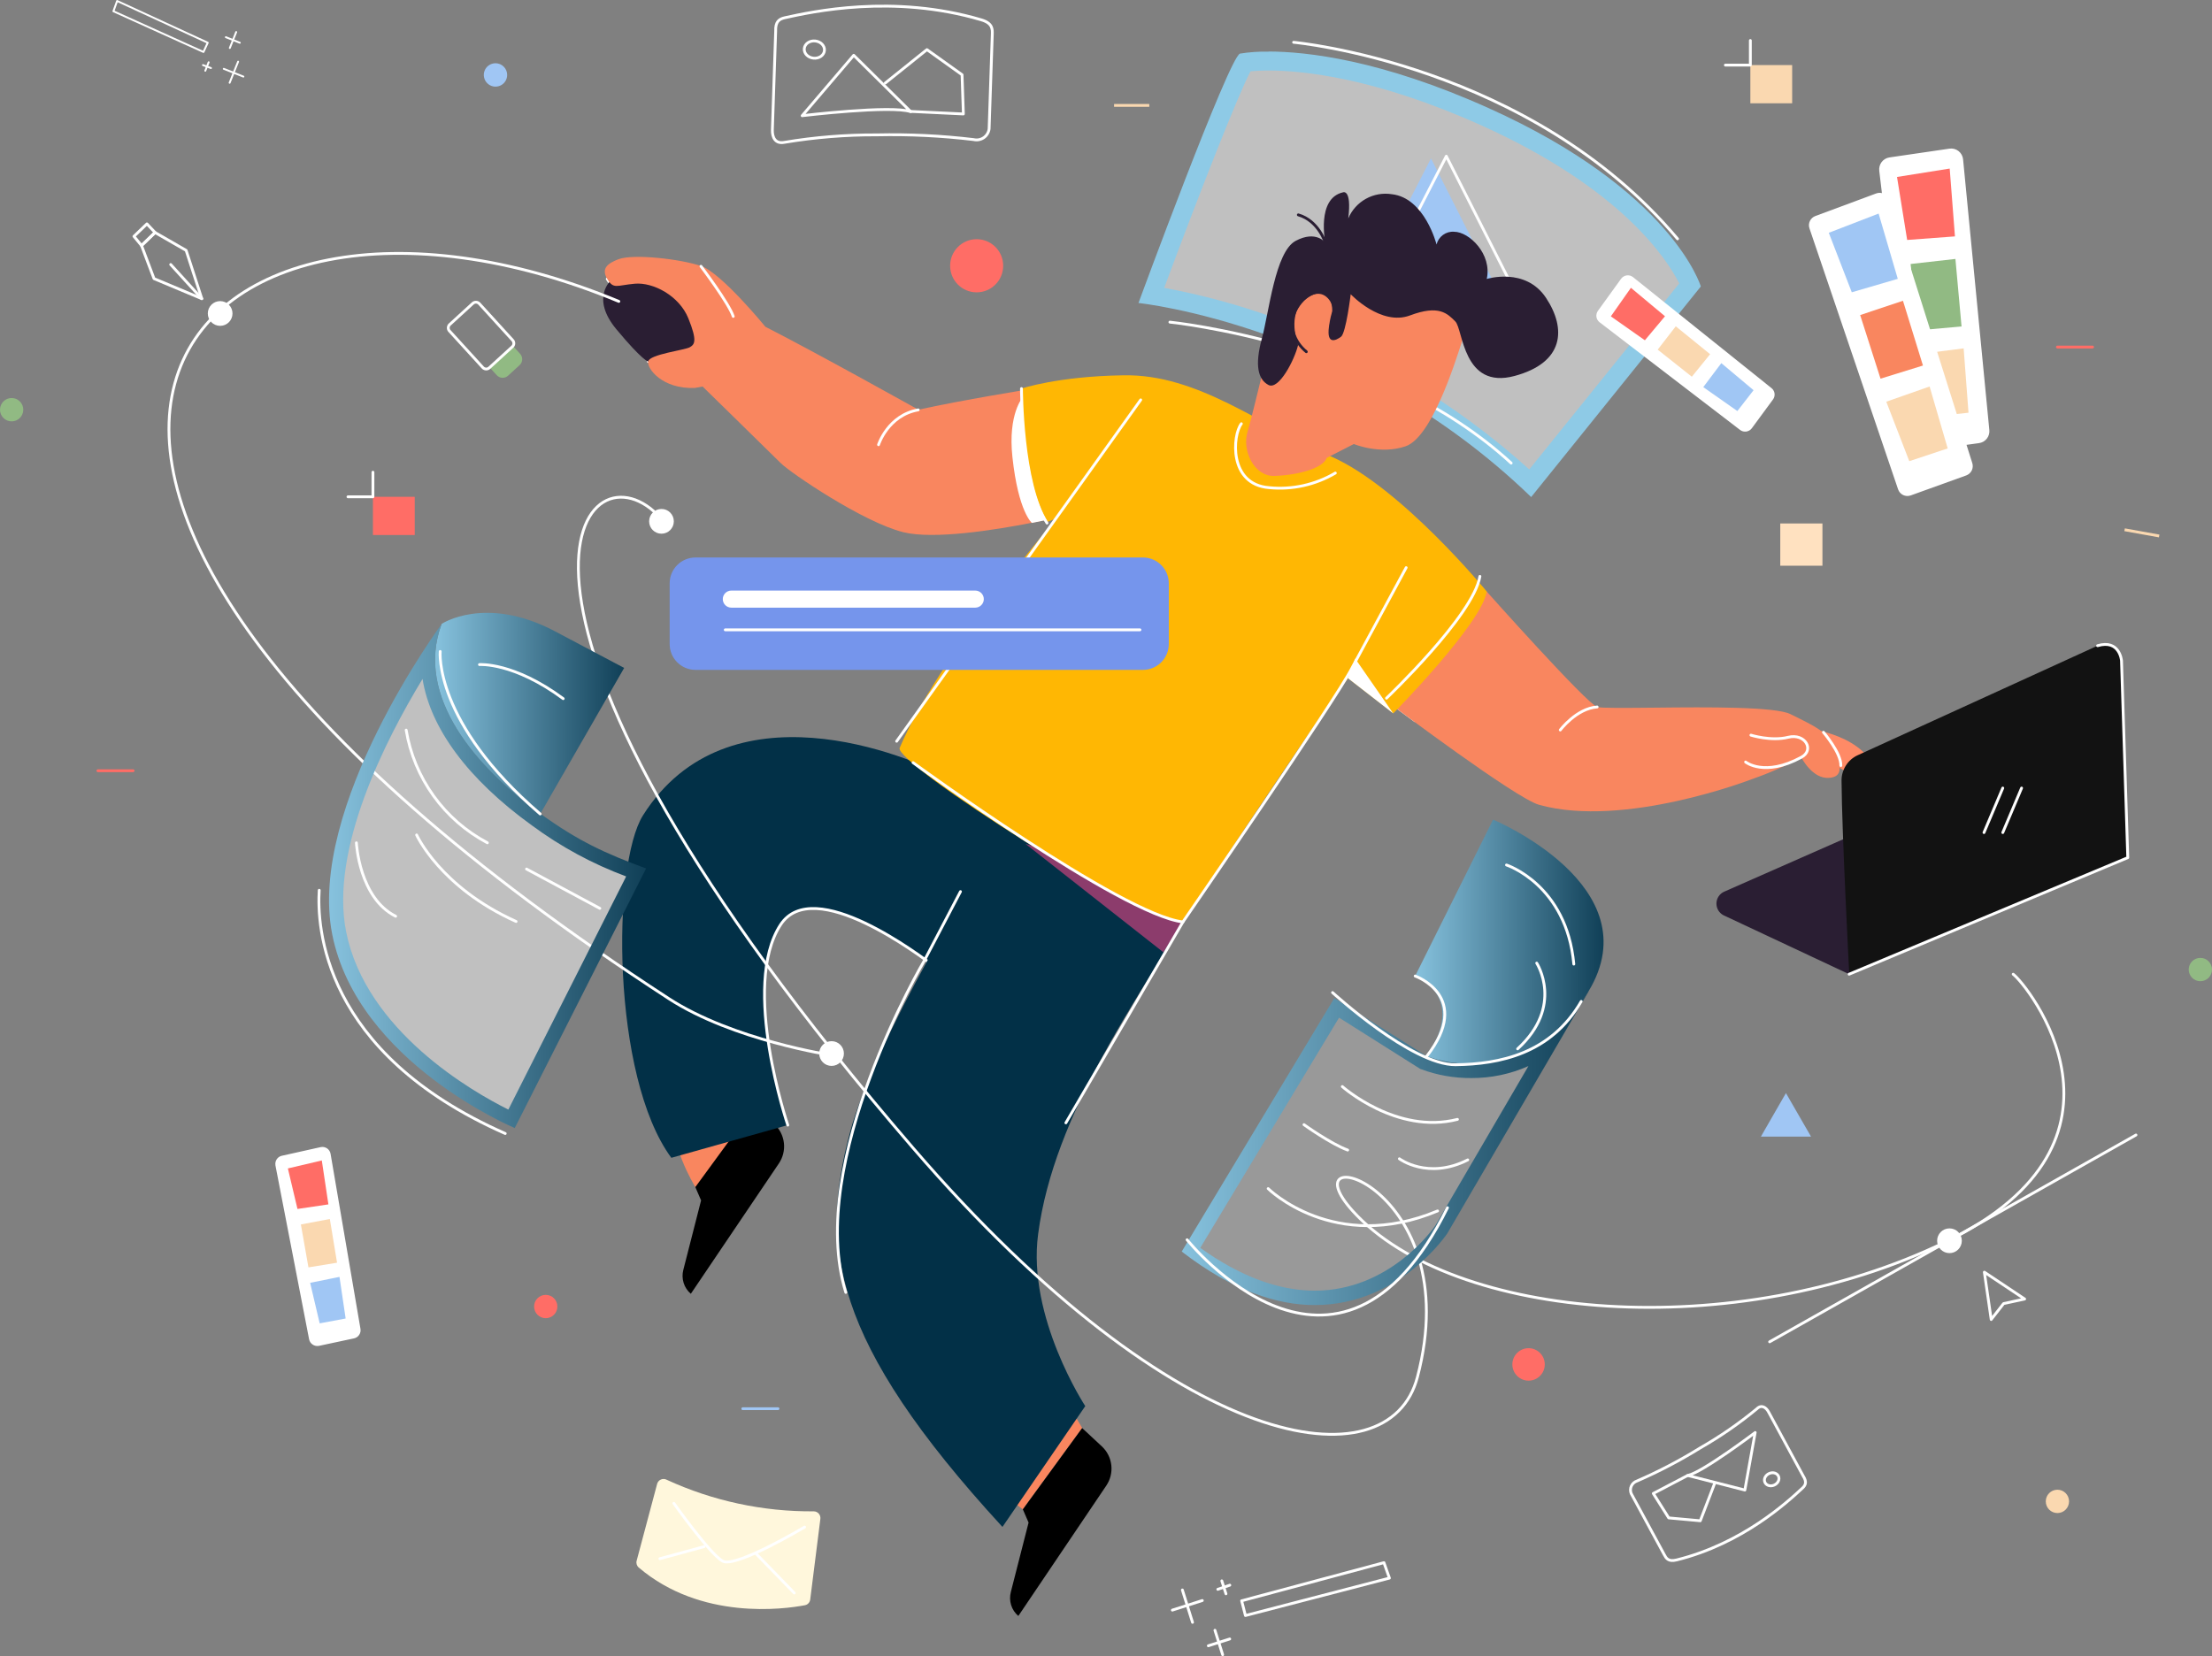<?xml version="1.0" encoding="UTF-8"?><svg id="Layer_1" xmlns="http://www.w3.org/2000/svg" xmlns:xlink="http://www.w3.org/1999/xlink" viewBox="0 0 784.71 587.64"><rect x="0" y="0" width="784.71" height="587.64" fill="#808080" stroke="none"/><defs><style>.cls-1{fill:#ffe1c0;}.cls-2{fill:#ff8a66;}.cls-3{fill:url(#linear-gradient-2);}.cls-4{fill:#ff6d66;}.cls-5,.cls-6,.cls-7,.cls-8{fill:#fff;}.cls-6{opacity:.5;}.cls-9,.cls-7,.cls-10{stroke:#fff;}.cls-9,.cls-7,.cls-10,.cls-11,.cls-12,.cls-13{stroke-linecap:round;stroke-linejoin:round;}.cls-9,.cls-10,.cls-14,.cls-11,.cls-12,.cls-13{fill:none;}.cls-15{fill:#f9865f;}.cls-16{fill:#ffb703;}.cls-10{stroke-width:.67px;}.cls-17{fill:#a0c6f4;}.cls-18{fill:#8c3c6c;}.cls-19{fill:#7595ec;}.cls-20{fill:#8ecae6;}.cls-21{fill:#fad8b0;}.cls-22{fill:#fff7dc;}.cls-8{opacity:.2;}.cls-23{fill:#91ba83;}.cls-24{fill:#121212;}.cls-25{fill:#023047;}.cls-14{stroke:#fad8b0;stroke-miterlimit:10;}.cls-11{stroke:#2a1e33;}.cls-26{fill:url(#linear-gradient-3);}.cls-27{fill:url(#linear-gradient);}.cls-12{stroke:#a0c6f4;}.cls-28{fill:url(#linear-gradient-4);}.cls-29{fill:#2a1e33;}.cls-13{stroke:#ff6d66;}</style><linearGradient id="linear-gradient" x1="150.23" y1="335.65" x2="229.34" y2="335.38" gradientTransform="translate(0 588.67) scale(1 -1)" gradientUnits="userSpaceOnUse"><stop offset="0" stop-color="#8ecae6"/><stop offset="1" stop-color="#023047"/></linearGradient><linearGradient id="linear-gradient-2" x1="109.86" y1="278.02" x2="242.49" y2="277.71" xlink:href="#linear-gradient"/><linearGradient id="linear-gradient-3" x1="497.94" y1="254.55" x2="576.76" y2="254.33" xlink:href="#linear-gradient"/><linearGradient id="linear-gradient-4" x1="410.4" y1="181.74" x2="580.53" y2="180.93" xlink:href="#linear-gradient"/></defs><path class="cls-6" d="M542.83,171.45c-54.17-50.86-117.64-63.99-134.41-66.67,11.3-30.53,28.76-75.91,33.1-82.63,2.81-.35,5.64-.52,8.48-.49,12.32,0,38.71,2.56,76.91,19.76,55.17,24.84,69.84,52.77,72.75,59.6l-56.83,70.42Z"/><path class="cls-20" d="M450,25.02c12.05,0,37.9,2.53,75.49,19.46,49.84,22.47,65.94,47.59,70.22,56.08l-53.2,66c-26.32-23.72-57.04-42.01-90.42-53.82-12.72-4.59-25.8-8.13-39.09-10.6,12.49-33.61,26.07-68.21,30.63-76.85,1.49-.13,3.63-.27,6.4-.27h-.03Zm.03-6.7c-3.4-.07-6.79,.16-10.15,.7-3.91,1.31-36.01,88.49-36.01,88.49,0,0,76.19,7.79,139.31,68.86l60.19-74.72s-10.03-33.93-75.24-63.27c-38.17-17.2-64.77-20.1-78.23-20.1l.13,.03Z"/><path class="cls-9" d="M415.02,114.3s74.92,7.57,121.07,50.02"/><path class="cls-17" d="M479.69,110.63l27.96-54.43,28.73,56.75-56.68-2.33Z"/><path class="cls-9" d="M485.12,109.86l27.96-54.43,28.72,56.75-56.68-2.33Z"/><path class="cls-9" d="M458.91,15.01s84.03,7.64,136.2,69.73"/><path class="cls-5" d="M501.83,256.19c-4.61-3.35-7.64-5.68-7.64-5.68,1.27-1.68,21.48-23.26,33.19-40.65,0,0-23.67,47.71-25.55,46.32Z"/><path class="cls-9" d="M215.43,98.99c2.26,3.77,3.24,2.26,9.75,1.67,6.5-.59,15.77,4.25,19.01,12.28,3.24,8.02,2.26,9.26,.5,10.26-1.76,1-14.24,2.51-14.75,5.02"/><path class="cls-15" d="M383.92,506.7l-5.84-9.86-20.67,34.52,5.42,4.19,21.08-28.84Z"/><path class="cls-15" d="M246.67,421.21s-10.72-17.43-6.12-25.99l34.17,3.67-28.06,22.32Z"/><path d="M246.67,421.21l2.04,4.72-6.3,24.65c-.4,1.52-.36,3.13,.11,4.63,.47,1.5,1.35,2.84,2.55,3.86l31.25-46.27c1.43-2.13,2.06-4.7,1.77-7.25-.29-2.55-1.48-4.91-3.36-6.67l-6.99-6.5-21.07,28.82Z"/><path class="cls-29" d="M229.95,128.3c9.78-.23,22.19-.85,19.7-8.37-2.49-7.52-11.7-26.07-32.85-20.5,0,0-7.44,6.21,1.86,17.4,9.3,11.19,11.3,11.47,11.3,11.47Z"/><path class="cls-25" d="M279.47,399.22s-16.72-49.4-2.57-71.09c11.7-17.9,49.79,11.2,55.01,15.07l27.27-49.27s-6.29-8.84-21.74-17.5-79.3-34.58-109.31,12.84c-11.09,17.52-11.25,92.73,10.03,121.55l41.31-11.61Z"/><path class="cls-9" d="M279.47,399.22s-16.72-49.4-2.57-71.09c11.7-17.9,49.79,11.2,55.01,15.07"/><path class="cls-25" d="M359.17,293.94c-12.41,13.08-49.17,76.78-57.45,107.18-11.05,40.73-6.89,74.51,53.9,140.67l29.38-42.87s-20.67-31.42-16.72-61.04c5.59-42.85,36.03-84.4,51.43-110.76l-60.54-33.18Z"/><path class="cls-18" d="M363.84,299.46l48.87,38.43,14.61-22.24-63.49-16.19Z"/><path class="cls-2" d="M644.6,259.07c7.62,1.64,13.43,4.55,17.42,8.73,4,4.19,2.19,6.36,.74,7.64-1.46,1.27-7.09-.18-11.99-4.54-4.9-4.35-6.17-11.82-6.17-11.82Z"/><path class="cls-15" d="M494.19,250.51c1.27-1.68,21.48-23.26,33.19-40.65,0,0,35.36,39.69,39.21,40.98,1.42,.47,10.03,.35,20.87,.25,18.19-.2,42.38-.38,47.73,2.31,8.53,4.25,13.64,6.4,15.77,12.38,2.12,5.98,2.98,9.88-2.12,10.23-5.97,.43-9.8-7.25-9.8-7.25-5.62,3.02-11.48,5.6-17.51,7.69,0,0-45.33,17.62-75.62,9.09-8.24-2.33-51.71-35.03-51.71-35.03Z"/><path class="cls-15" d="M219.43,91.97c-3.88,1.49-6.25,3.27-4,7.02,2.26,3.75,3.24,2.26,9.75,1.68,6.5-.59,15.77,4.25,19.01,12.28,3.24,8.02,2.26,9.26,.5,10.27-1.76,1-14.24,2.51-14.75,5.02-.5,2.51,5.02,9.9,16.57,9.41l2.74-.5s24.19,23.66,27.7,27.16c3.51,3.5,29.23,20.97,43.47,24.52,10.77,2.7,32.6-.77,45.71-3.35,6.37-1.26,10.7-2.28,10.7-2.28,0,0-9.85-17.77-11.85-45.06,0,0-23.54,3.78-39.19,7.23,0,0-36.52-20.4-54.27-29.42,0,0-15.52-19.02-22.77-21.54-7.26-2.51-24.08-4.42-29.33-2.43Z"/><path class="cls-5" d="M366.08,185.55c6.37-1.26,10.7-2.28,10.7-2.28,0,0-11.92-15.07-13.91-42.34,0,0-5.38,5.81-3.71,21.27,2.11,19.53,6.92,23.35,6.92,23.35Z"/><path class="cls-16" d="M362.37,137.88s.33,33.38,9.26,47.29l3.19-1.29s-42.05,49.28-55.66,81.49c-2.22,5.28,87.33,62.57,100.55,61.76,0,0,43.64-66.7,58.52-86.48l16.05,12.46s31.45-31.92,33.14-43.24c0,0-30.38-37.03-55.18-47.88-24.8-10.85-47.18-29.41-73.89-28.82-23.11,.35-36,4.71-36,4.71Z"/><path class="cls-5" d="M494.22,253.11l-16.03-12.46,2.56-6.97,13.48,19.43Z"/><path class="cls-15" d="M518.63,121.16c-2.81,8.76-10.92,34.06-19.96,37.18-9.05,3.11-18.39-.79-18.39-.79l-9.63,4.92c-1.07,3.23-8.68,6.01-18.49,6.4-7.27,.28-11.7-9.08-9.55-15.84,.99-3.12,4.68-18.42,4.68-18.42,0,0,7.79-28.74,15.05-34.67,7.26-5.93,13.91-11.82,33.05-4.07,29.16,11.86,23.24,25.29,23.24,25.29Z"/><path class="cls-29" d="M460.5,122.42c-1.29,5.36-6.86,16.11-10.52,14.17-3.66-1.94-4.93-6.87-2.36-16.33,2.58-9.46,4.73-30.93,12.02-34.8,7.29-3.87,10.52,.64,10.52,.64,0,0-3.23-15.67,6.22-17.84,0,0,3.21-1.49,1.92,9.24,1.25-2.95,3.45-5.4,6.25-6.96,2.8-1.56,6.04-2.13,9.2-1.63,11.7,1.29,15.87,17.84,15.87,17.84,.34-1.37,1.15-2.57,2.29-3.4,1.14-.83,2.53-1.23,3.93-1.12,5.37,0,13.53,7.95,11.59,16.75,0,0,13.73-4.3,21.02,6.7,7.29,11,6.44,22.99-11.15,27.72-18.39,4.94-18.22-16.55-21.02-19.34-2.79-2.8-5.78-6.01-16.08-2.14-10.3,3.87-21.03-7.52-21.03-7.52,0,0-1.67,13.75-3.43,15.07-1.76,1.32-5.15,3.01-4.3-3.43,.85-6.45,1.94-5.81,1.29-7.52s-3.54-7.15-9.65-2.36c-6.85,5.26-2.57,16.28-2.57,16.28Z"/><path class="cls-11" d="M463.42,124.8c-4.1-3.35-6.94-9.51-3.34-15.57,3.6-6.06,9.5-6.88,11.29-4.59,1.79,2.3,2.49,6.16,.8,10.75"/><path d="M362.85,535.54l2.04,4.71-6.3,24.65c-.4,1.52-.36,3.13,.11,4.63,.47,1.5,1.35,2.84,2.55,3.86l31.22-46.27c1.43-2.13,2.06-4.7,1.77-7.25-.29-2.55-1.48-4.91-3.36-6.66l-6.99-6.5-21.03,28.84Z"/><path class="cls-11" d="M470.16,86.09s-2.41-7.79-9.58-9.85"/><path class="cls-9" d="M318.09,263.01l86.58-121.13"/><path class="cls-9" d="M440.37,150.35c-3.13,4.07-4.55,21.55,9.82,22.68,8.19,.82,16.43-1,23.52-5.18"/><path class="cls-9" d="M248.67,94.48s9.9,13.11,11.45,17.79"/><path class="cls-9" d="M619.25,270.38s6.69,5.44,19.78-1.68c4.77-2.56,1.37-8.61-4.68-7.1-6.05,1.51-13.21-.75-13.21-.75"/><path class="cls-9" d="M646.87,259.82s6.34,7.42,6.17,11.82"/><path class="cls-9" d="M553.51,259.02s5.74-7.65,13.08-8.17"/><path class="cls-9" d="M311.66,157.8s3.34-10.45,14.08-12.36"/><path class="cls-9" d="M340.73,316.36l-12.81,24.47s-42.2,71.53-27.87,117.75"/><path class="cls-9" d="M378.12,398.42l41.52-71.29s54.42-79.06,59.99-90.13l19.21-35.59"/><path class="cls-9" d="M323.91,270.61s73.85,53.92,95.74,56.52"/><path class="cls-9" d="M362.37,137.88s0,33.85,9.05,47.71"/><path class="cls-9" d="M525,204.51c-2.32,13.93-33.14,43.22-33.14,43.22"/><path class="cls-5" d="M295,378.21c2.42,0,4.38-1.96,4.38-4.39s-1.96-4.39-4.38-4.39-4.38,1.96-4.38,4.39,1.96,4.39,4.38,4.39Z"/><path class="cls-9" d="M706.38,468.19l-2.43-16.8,14.3,9.53-7.47,1.62-4.4,5.64Z"/><path class="cls-9" d="M231.95,181.43c-27.1-23.96-71.89,35.77,91.96,225.91,94.55,109.69,168.87,119.52,178.9,81.36,18.06-68.46-47.15-85.76-22.87-58.95,35.28,38.99,135.61,47.23,210.4,10.85,73.79-35.9,28.42-91.65,23.84-94.92"/><path class="cls-5" d="M691.58,444.64c2.42,0,4.38-1.96,4.38-4.39s-1.96-4.39-4.38-4.39-4.38,1.96-4.38,4.39,1.96,4.39,4.38,4.39Z"/><path class="cls-9" d="M627.78,476.11l129.96-73.38"/><path class="cls-5" d="M234.66,189.37c2.42,0,4.38-1.96,4.38-4.39s-1.96-4.39-4.38-4.39-4.38,1.96-4.38,4.39,1.96,4.39,4.38,4.39Z"/><path class="cls-4" d="M346.47,103.73c5.2,0,9.41-4.22,9.41-9.43s-4.21-9.43-9.41-9.43-9.41,4.22-9.41,9.43,4.21,9.43,9.41,9.43Z"/><path class="cls-17" d="M175.79,22.44c-.82,0-1.62,.24-2.31,.69-.68,.45-1.22,1.1-1.53,1.86-.32,.76-.4,1.59-.24,2.4,.16,.81,.55,1.55,1.13,2.13,.58,.58,1.32,.98,2.12,1.14,.8,.16,1.64,.08,2.4-.23,.76-.31,1.41-.85,1.86-1.53,.46-.68,.7-1.49,.7-2.31,0-1.1-.43-2.15-1.21-2.93-.77-.78-1.82-1.22-2.92-1.22Z"/><path class="cls-21" d="M729.87,536.87c2.28,0,4.13-1.85,4.13-4.14s-1.85-4.14-4.13-4.14-4.13,1.85-4.13,4.14,1.85,4.14,4.13,4.14Z"/><path class="cls-29" d="M655.98,345.67l-44.49-20.88c-.79-.39-1.44-.99-1.9-1.74-.46-.75-.69-1.61-.68-2.49,.01-.88,.27-1.73,.75-2.47,.48-.73,1.15-1.32,1.95-1.68l82.7-36.44c.58-.26,1.21-.39,1.84-.39s1.26,.13,1.84,.39l56.85,24.42-98.85,41.28Z"/><path class="cls-24" d="M653.29,277.01c.1,18.42,2.74,68.66,2.74,68.66l98.85-41.35-2.22-69.92c-.03-.99-.3-1.96-.8-2.82-.49-.86-1.19-1.58-2.03-2.11s-1.8-.83-2.79-.9c-.99-.06-1.98,.12-2.88,.53l-85.09,38.85c-1.74,.78-3.21,2.05-4.23,3.66-1.03,1.61-1.57,3.48-1.55,5.38Z"/><path class="cls-9" d="M655.98,345.67l98.85-41.35-2.22-69.92s-.65-7.64-8.49-5.29"/><path class="cls-9" d="M703.82,295.41l6.67-15.79"/><path class="cls-9" d="M710.49,295.41l6.67-15.79"/><path class="cls-4" d="M193.6,467.73c2.28,0,4.13-1.85,4.13-4.14s-1.85-4.14-4.13-4.14-4.13,1.85-4.13,4.14,1.85,4.14,4.13,4.14Z"/><path class="cls-4" d="M542.26,489.89c3.18,0,5.75-2.58,5.75-5.76s-2.58-5.76-5.75-5.76-5.75,2.58-5.75,5.76,2.58,5.76,5.75,5.76Z"/><path class="cls-22" d="M236.47,525.04c16.37,7.54,34.2,11.37,52.22,11.22,.34,0,.67,.08,.97,.22,.3,.14,.58,.34,.8,.59,.22,.25,.39,.55,.48,.87,.1,.32,.13,.66,.09,.99l-3.61,28.67c-.07,.5-.3,.96-.65,1.32-.35,.36-.81,.59-1.3,.67-7.32,1.39-36.78,5.44-58.89-13.4-.34-.29-.58-.67-.71-1.09-.13-.42-.14-.88-.02-1.3l7.29-27.35c.1-.33,.27-.64,.51-.9,.23-.26,.52-.46,.84-.59,.32-.14,.66-.2,1.01-.18,.35,.01,.68,.1,.99,.26Z"/><path class="cls-9" d="M239.06,533.42s12.74,17.94,17.29,20.51c4.55,2.58,29.09-12.09,29.09-12.09"/><path class="cls-9" d="M268.37,551.45l13.39,13.78"/><path class="cls-9" d="M249.76,548.79l-15.67,4.27"/><path class="cls-1" d="M646.51,185.74h-14.96v14.99h14.96v-14.99Z"/><path class="cls-17" d="M633.56,387.85l4.45,7.72,4.45,7.72h-17.77l4.43-7.72,4.45-7.72Z"/><path class="cls-9" d="M274,46.09l1.17-35.03c-.13-3.35,1.2-4.3,3.21-4.76,9.5-2.09,38.45-8.54,69.77,.75,4.06,1.21,3.93,3.35,3.86,5.29l-1.12,33.39c-.08,.62-.29,1.22-.62,1.76-.33,.54-.76,1-1.28,1.36-.52,.36-1.1,.6-1.72,.72-.62,.12-1.25,.1-1.86-.04-11.38-1.36-22.85-1.92-34.31-1.67-11.02-.05-22.03,.84-32.9,2.66-3.11,.59-4.28-1.69-4.2-4.44Z"/><path class="cls-9" d="M284.57,41.06l18.29-21.44,20.23,20.01c-6.99-2.36-38.52,1.42-38.52,1.42Z"/><path class="cls-9" d="M314.05,29.47l14.78-11.86,12.46,8.91,.47,13.92-18.68-.9"/><path class="cls-9" d="M292.47,17.95c.17-1.68-1.29-3.21-3.27-3.41-1.98-.2-3.71,1-3.88,2.69s1.29,3.21,3.27,3.41c1.97,.2,3.71-1,3.88-2.69Z"/><path class="cls-9" d="M627.46,501.11l12.26,22.67c1.29,2.03,.84,3.18-.28,4.22-5.25,4.87-21.25,19.71-44.66,25.51-3.03,.75-3.74-.67-4.41-1.93l-11.7-21.62c-.18-.43-.26-.89-.25-1.35,0-.46,.11-.92,.31-1.34,.2-.42,.47-.8,.82-1.1,.35-.31,.75-.54,1.19-.68,7.74-3.36,15.23-7.28,22.4-11.72,7.07-4.03,13.78-8.67,20.06-13.85,1.67-1.68,3.34-.59,4.26,1.19Z"/><path class="cls-9" d="M622.65,508.29l-3.66,20.42-20.26-5.17c5.27-1.14,23.93-15.24,23.93-15.24Z"/><path class="cls-9" d="M608.18,526.58l-5,13.03-11.2-1.02-5.47-8.67,12.19-6.38"/><path class="cls-9" d="M629.44,526.93c1.33-.61,1.99-2.01,1.47-3.14-.51-1.13-2.01-1.55-3.33-.94-1.33,.61-1.99,2.01-1.47,3.14,.52,1.13,2.01,1.55,3.33,.94Z"/><path class="cls-7" d="M567.77,113.96l49.81,38.18c.26,.2,.55,.35,.87,.43,.32,.08,.65,.1,.97,.06,.32-.05,.64-.15,.92-.32,.28-.17,.53-.39,.72-.65l7.52-10.22c.37-.51,.53-1.14,.45-1.76-.08-.62-.41-1.19-.9-1.58l-49.11-39.37c-.26-.21-.56-.36-.88-.45-.32-.09-.66-.11-.99-.07-.33,.05-.65,.16-.93,.33-.29,.17-.53,.4-.73,.67l-8.23,11.39c-.37,.52-.52,1.16-.43,1.78,.09,.63,.43,1.19,.93,1.58Z"/><path class="cls-4" d="M571.45,112.25l12.07,8.49,7.14-8.52-12.09-10.1-7.12,10.13Z"/><path class="cls-21" d="M588.07,124.06l12.11,9.61,6.49-7.99-12.19-9.9-6.4,8.27Z"/><path class="cls-17" d="M604.24,137.36l12.09,8.49,5.75-7.4-11.44-9.6-6.4,8.51Z"/><path class="cls-7" d="M667.17,60.57l11.35,95.46c.05,.5,.2,.99,.45,1.43,.24,.44,.57,.83,.97,1.14,.4,.31,.85,.54,1.34,.68,.49,.13,.99,.17,1.49,.1l19.23-2.65c.97-.13,1.84-.63,2.44-1.4,.6-.77,.88-1.74,.78-2.71l-9.31-96.03c-.05-.51-.2-1-.45-1.45-.25-.45-.58-.84-.98-1.15-.4-.31-.86-.54-1.35-.67-.49-.13-1.01-.16-1.51-.08l-21.25,3.11c-.98,.14-1.86,.66-2.46,1.45-.6,.79-.86,1.78-.74,2.76Z"/><path class="cls-4" d="M672.97,62.8l3.6,22.34,16.95-1.26-1.86-24.07-18.69,2.98Z"/><path class="cls-23" d="M677.79,93.68l2.39,23.56,15.68-1.41-2.17-23.95-15.9,1.79Z"/><path class="cls-21" d="M680.48,125.67l3.59,22.34,14.26-1.57-1.72-22.83-16.13,2.06Z"/><path class="cls-7" d="M642.39,80.9l31.43,92.56c.13,.38,.33,.73,.59,1.02,.26,.3,.58,.54,.94,.72,.36,.17,.75,.27,1.14,.29,.4,.02,.79-.04,1.17-.17l19.7-7.1c.73-.27,1.32-.8,1.67-1.5,.34-.7,.4-1.5,.17-2.24l-29.51-93.46c-.12-.39-.33-.75-.59-1.06-.27-.31-.59-.56-.96-.74-.37-.18-.76-.28-1.17-.3-.41-.02-.81,.04-1.19,.18l-21.6,8.02c-.73,.27-1.33,.81-1.67,1.52-.34,.71-.38,1.52-.12,2.25Z"/><path class="cls-17" d="M648.76,82.59l8.16,21.12,16.32-4.77-6.8-23.16-17.67,6.82Z"/><path class="cls-15" d="M659.9,111.8l7.22,22.56,15.05-4.66-7.09-22.98-15.18,5.07Z"/><path class="cls-21" d="M669.16,142.53l8.16,21.1,13.63-4.52-6.42-21.97-15.37,5.39Z"/><path class="cls-19" d="M405.47,197.81H246.72c-5.06,0-9.16,4.11-9.16,9.18v21.52c0,5.07,4.1,9.18,9.16,9.18h158.75c5.06,0,9.16-4.11,9.16-9.18v-21.52c0-5.07-4.1-9.18-9.16-9.18Z"/><path class="cls-5" d="M345.98,209.55h-86.54c-1.67,0-3.03,1.36-3.03,3.03s1.35,3.03,3.03,3.03h86.54c1.67,0,3.03-1.36,3.03-3.03s-1.36-3.03-3.03-3.03Z"/><path class="cls-9" d="M257.28,223.48h147.12"/><path class="cls-23" d="M182.01,122.79l2.5,2.75c.51,.56,.77,1.29,.74,2.05-.03,.75-.37,1.46-.92,1.97l-4.1,3.75c-.56,.51-1.29,.78-2.04,.74-.75-.03-1.46-.37-1.97-.92l-2.5-2.74,8.3-7.59Z"/><path class="cls-9" d="M159.46,117.45l11.81,12.95c.61,.67,1.65,.72,2.32,.1l8.16-7.47c.67-.61,.72-1.65,.1-2.32l-11.81-12.95c-.61-.67-1.65-.72-2.32-.1l-8.16,7.47c-.67,.61-.72,1.65-.11,2.32Z"/><path class="cls-4" d="M147.13,176.28h-14.83v13.56h14.83v-13.56Z"/><path class="cls-9" d="M132.3,167.55v8.73h-8.86"/><path class="cls-21" d="M635.77,23.09h-14.83v13.56h14.83v-13.56Z"/><path class="cls-9" d="M620.94,14.37v8.73h-8.86"/><path class="cls-9" d="M219.53,106.94c-153.82-63.84-272.13,59.12,17.71,247.38,22.82,14.84,57.83,20.1,57.83,20.1"/><path class="cls-5" d="M78.1,115.62c2.42,0,4.38-1.96,4.38-4.39s-1.96-4.39-4.38-4.39-4.38,1.96-4.38,4.39,1.96,4.39,4.38,4.39Z"/><path class="cls-9" d="M50.21,87.13l4.8-4.62,11.02,6.33,5.55,17.13-16.94-7.1-4.43-11.74Z"/><path class="cls-9" d="M55.01,82.51l-4.8,4.62-2.69-3.27,4.6-4.42,2.89,3.06Z"/><path class="cls-9" d="M71.58,105.97l-11.02-12.11"/><path class="cls-7" d="M98.2,413.41l11.94,61.69c.06,.32,.19,.63,.37,.9,.18,.27,.42,.5,.69,.68,.27,.18,.58,.31,.9,.37,.32,.06,.65,.06,.97,0l12.41-2.65c.62-.13,1.17-.5,1.52-1.03,.36-.53,.49-1.17,.38-1.8l-10.6-62.08c-.06-.33-.18-.64-.36-.92-.18-.28-.42-.52-.69-.7-.28-.18-.59-.31-.91-.37-.33-.06-.66-.05-.99,.02l-13.69,3.05c-.31,.06-.61,.18-.88,.36-.27,.18-.49,.4-.67,.67-.18,.26-.3,.56-.37,.87-.06,.31-.07,.64,0,.95Z"/><path class="cls-4" d="M102.12,414.58l3.41,14.39,10.97-1.62-2.34-15.59-12.04,2.83Z"/><path class="cls-21" d="M106.74,434.48l2.68,15.22,10.15-1.66-2.56-15.51-10.27,1.94Z"/><path class="cls-17" d="M110.02,455.17l3.39,14.39,9.21-1.72-2.19-14.77-10.42,2.11Z"/><path class="cls-9" d="M440.47,568l50.49-13.53,1.94,5.48-51.08,13.28-1.35-5.23Z"/><path class="cls-9" d="M433.44,560.93l1.47,4.59"/><path class="cls-9" d="M432.02,563.93l4.26-1.47"/><path class="cls-9" d="M431,578.46l2.74,8.67"/><path class="cls-9" d="M428.66,583.96l7.59-2.41"/><path class="cls-9" d="M419.45,564.16l3.6,11.49"/><path class="cls-9" d="M415.89,571.31l10.63-3.4"/><path class="cls-10" d="M72.18,18.44L40.23,3.99l1.32-3.65,32.15,14.82-1.52,3.28Z"/><path class="cls-10" d="M72.83,25.1l1.19-3.01"/><path class="cls-10" d="M74.84,24.15l-2.84-1.06"/><path class="cls-10" d="M81.53,17.03l2.26-5.66"/><path class="cls-10" d="M85.07,15.17l-4.95-1.98"/><path class="cls-10" d="M81.46,29.37l3.01-7.49"/><path class="cls-10" d="M86.34,27.18l-6.96-2.76"/><path class="cls-27" d="M191.64,288.81c-22.54-16.24-44.68-41.5-34.96-67.44,0,0,15.53-10.37,40.13,2.6l24.61,13.03-29.78,51.81Z"/><path class="cls-6" d="M181.43,397.05c-10.15-4.81-53.42-27.38-61.13-65.95-6.69-33.29,18.79-78.22,31.53-98.09-.82,26.34,25.6,48.65,38.34,57.83,10.84,7.98,22.8,14.32,35.5,18.79l-44.24,87.42Z"/><path class="cls-3" d="M149.89,240.85c2.76,17.52,16.1,35.65,38.81,52.03,10.25,7.57,21.5,13.67,33.44,18.1l-41.8,82.73c-12.77-6.36-50.51-27.9-57.55-63.1-5.83-29.26,13.96-68.06,27.14-89.76h-.03Zm6.82-19.48s-47.9,64.84-38.84,110.23c9.06,45.38,64.74,68.66,64.74,68.66l46.6-92.11c-14.56-5.34-24.03-9.7-37.54-19.44-22.54-16.24-44.67-41.5-34.96-67.44v.1Z"/><path class="cls-9" d="M144.09,259.05c1.4,8.43,4.73,16.43,9.73,23.37,4.99,6.94,11.52,12.62,19.07,16.62"/><path class="cls-9" d="M186.79,308.36l26,13.95"/><path class="cls-9" d="M147.8,296.26s8.36,18.61,35.28,30.7"/><path class="cls-9" d="M126.43,299.05s.94,19.54,13.93,26.06"/><path class="cls-9" d="M156.16,231.16s-2.41,25.12,35.48,57.66"/><path class="cls-9" d="M170.09,235.81s12.07-.94,29.71,12.09"/><path class="cls-9" d="M113.24,315.89c-.77,12.44,.79,57.54,65.99,86.31"/><path class="cls-26" d="M529.68,290.81l-27.66,55.52s18.76,6.92,4.1,28.47c0,0,34.68,14.4,57.37-22.99,22.69-37.4-33.81-60.99-33.81-60.99Z"/><path class="cls-8" d="M466.38,460.48c-13.99,0-28.76-5.73-43.92-17.03l51.73-85.88,30.78,19.41,.2,.08c5.38,1.98,11.07,2.96,16.8,2.91,9.72,.06,19.21-2.95,27.14-8.59l-37.82,64.89c-.08,.12-16.37,24.25-44.91,24.25v-.05Z"/><path class="cls-28" d="M475.03,361.09l28.42,17.94,.37,.23,.39,.15c5.69,2.11,11.71,3.16,17.77,3.11,6.97,.03,13.86-1.42,20.23-4.25l-33,56.55c-1.07,1.57-16.39,23.14-42.8,23.14-12.89,0-26.53-5.11-40.61-15.19l49.24-81.69Zm88.46-9.31c-12.82,21.13-29.46,25.72-41.52,25.72-5.4,.04-10.77-.88-15.85-2.73l-32.75-20.65-54.15,89.96c18.09,13.97,33.92,18.99,47.18,18.99,30.28,0,47.07-25.49,47.07-25.49l50.03-85.73v-.08Z"/><path class="cls-9" d="M502.03,346.32s20.63,7.3,4.1,28.47"/><path class="cls-9" d="M472.72,352.18s28.11,25.79,43.66,25.61c15.55-.18,33.81-3.87,44.56-22.46"/><path class="cls-9" d="M476.18,385.54s19.28,17.15,40.85,11.64"/><path class="cls-9" d="M496.43,411.16s10.11,7.59,24.26,.4"/><path class="cls-9" d="M449.88,421.75s23.41,23.26,60.11,7.92"/><path class="cls-9" d="M462.59,399.06s9.53,6.83,15.5,9.01"/><path class="cls-9" d="M534.43,306.92s21.32,6.98,23.88,35.17"/><path class="cls-9" d="M545.15,341.73s9.82,15.22-6.77,30.43"/><path class="cls-9" d="M421.12,439.9s53.5,67.12,92.38-11.37"/><path class="cls-13" d="M34.74,273.47h12.47"/><path class="cls-13" d="M729.87,123.14h12.47"/><path class="cls-14" d="M395.22,37.4h12.49"/><path class="cls-14" d="M753.7,187.97l12.27,2.21"/><path class="cls-12" d="M263.5,499.84h12.49"/><path class="cls-23" d="M780.58,348.16c2.28,0,4.13-1.85,4.13-4.14s-1.85-4.14-4.13-4.14-4.13,1.85-4.13,4.14,1.85,4.14,4.13,4.14Z"/><path class="cls-23" d="M4.13,149.51c2.28,0,4.13-1.85,4.13-4.14s-1.85-4.14-4.13-4.14-4.13,1.85-4.13,4.14,1.85,4.14,4.13,4.14Z"/></svg>